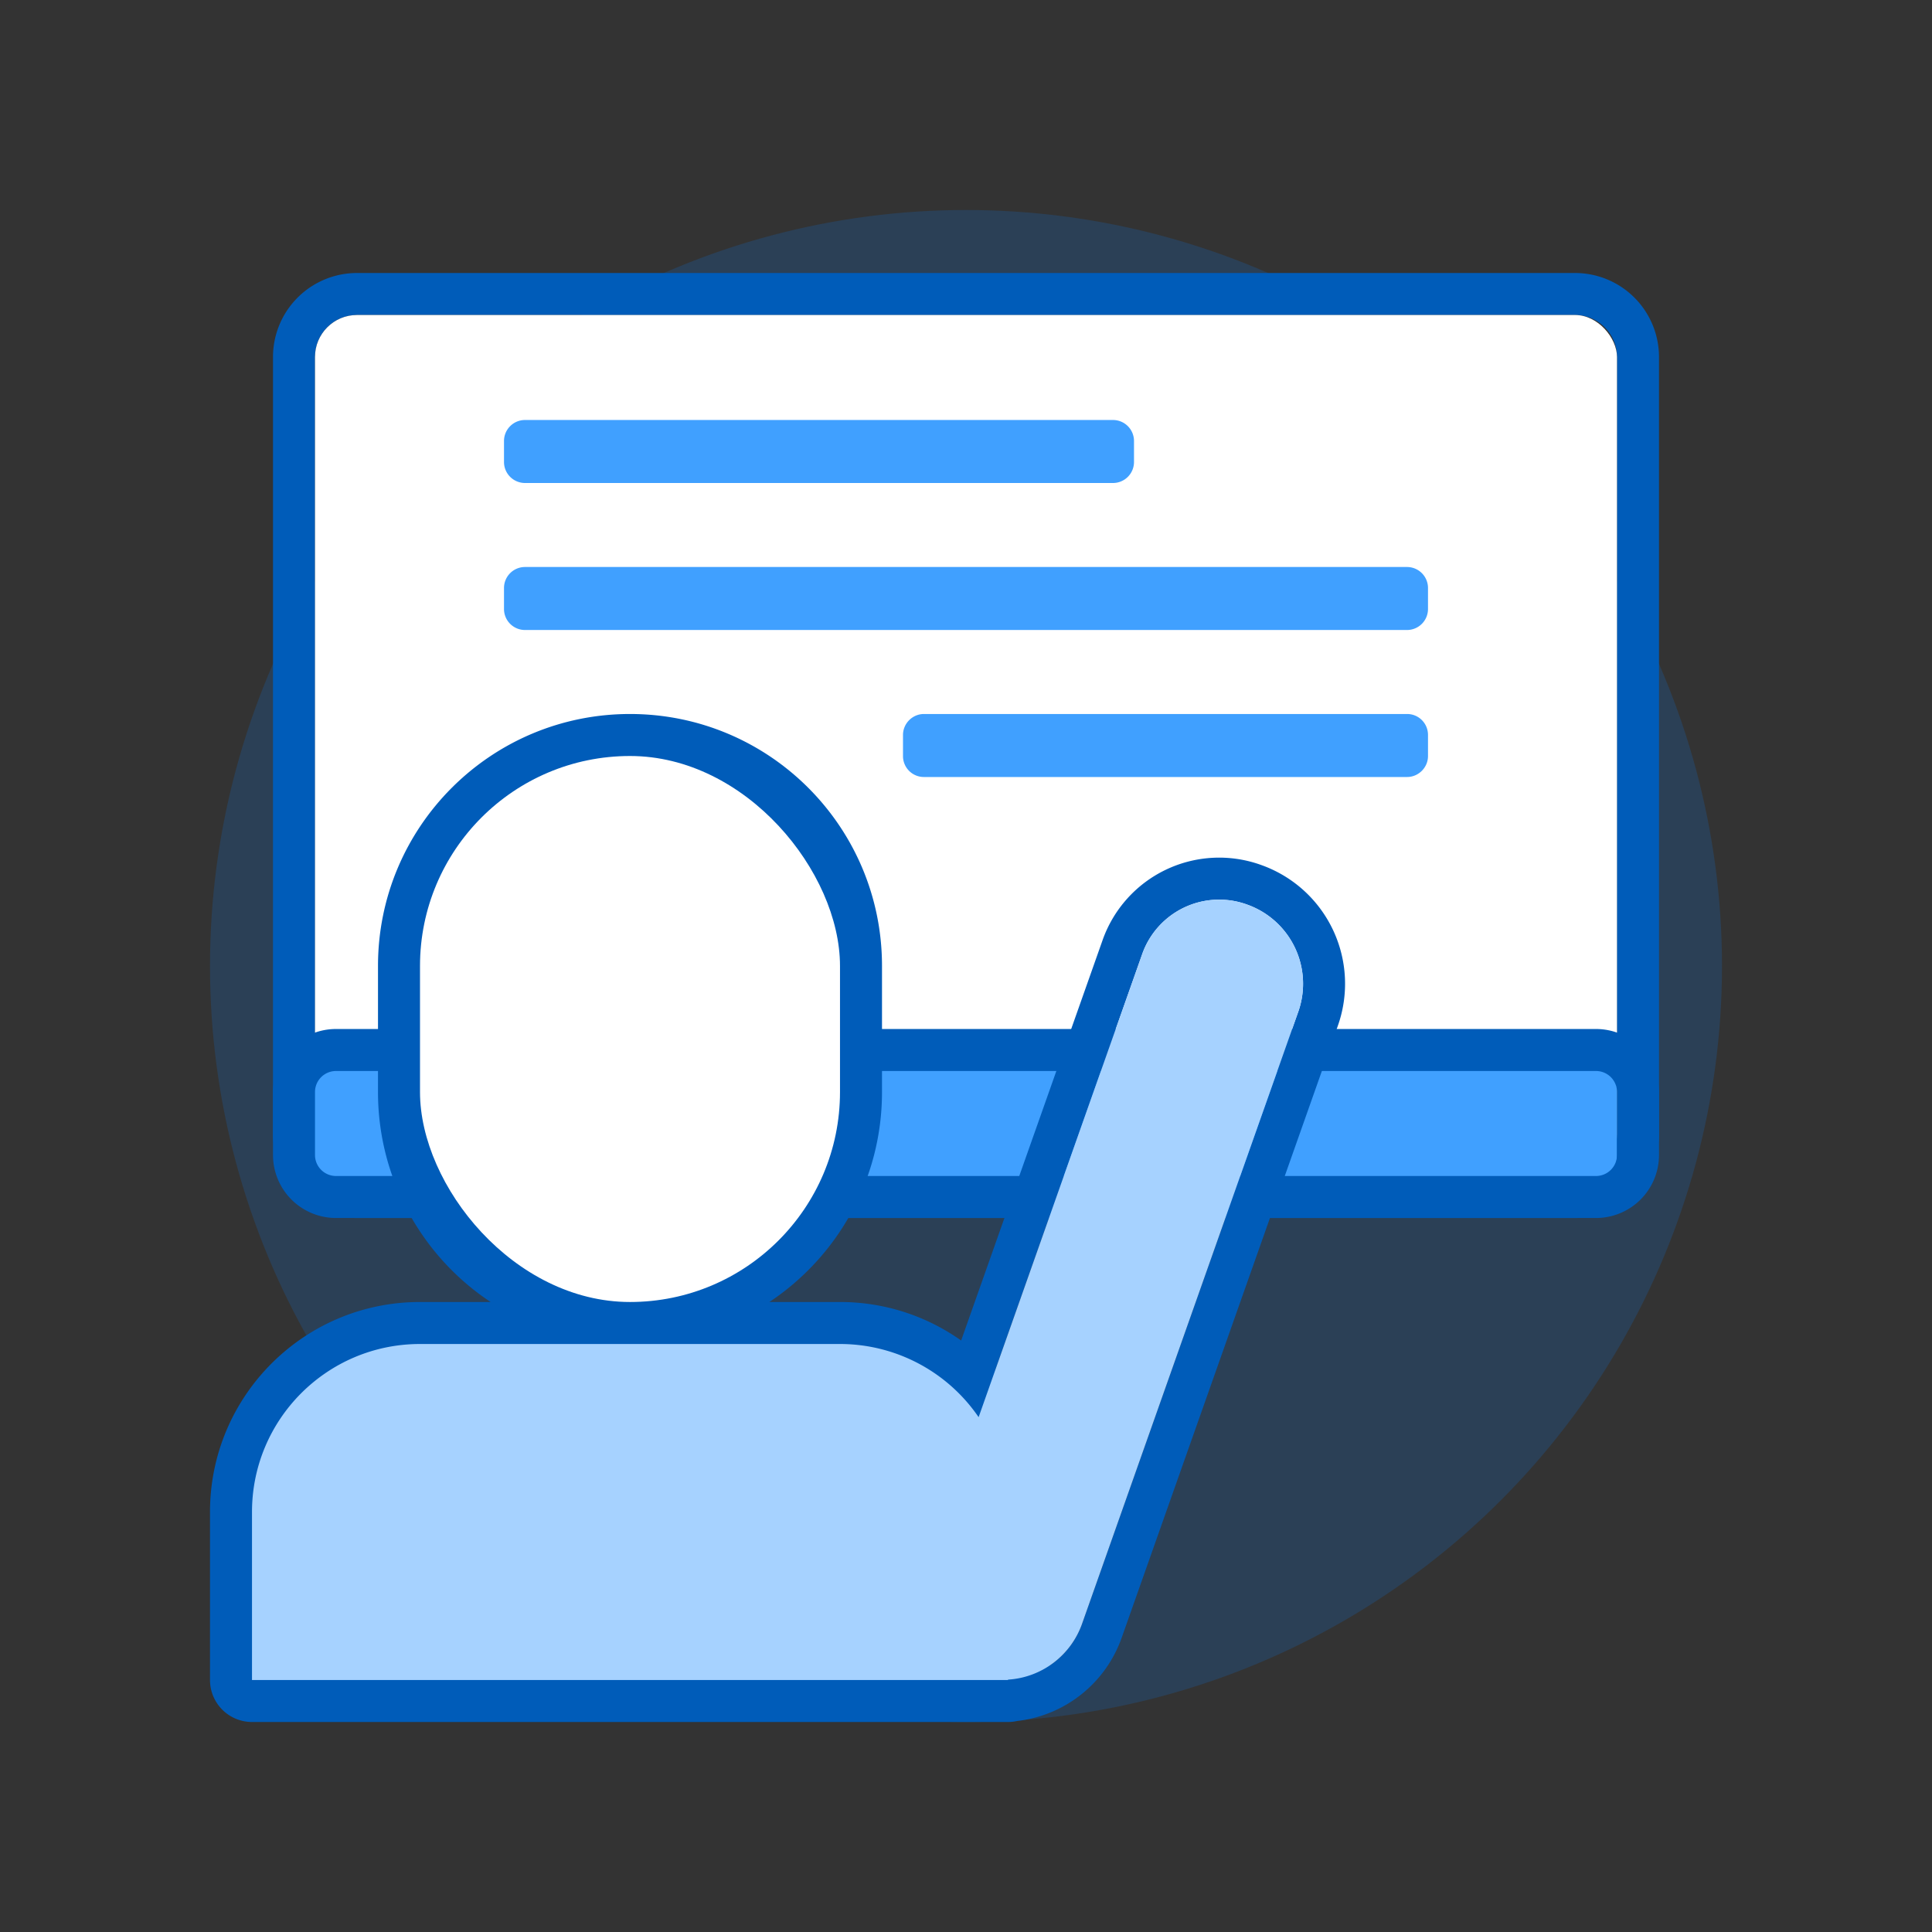 <svg xmlns="http://www.w3.org/2000/svg" width="92" height="92" class="wd-applet wd-applet-teaching" focusable="false" role="presentation" viewBox="0 0 92 92"><rect x="0" y="0" width="92" height="92" fill="#333333" stroke="none"/><g fill="none" fill-rule="evenodd" class="wd-icon-container"><g fill="#0B77E3" fill-opacity=".2" class="animate-flood"><circle cx="36" cy="36" r="36" class="color-400-alpha-20" transform="translate(10 10)"/></g><g class="animate-shrink"><path fill="#005CB9" fill-rule="nonzero" d="M4 2a2 2 0 0 0-2 2v37a2 2 0 0 0 2 2h58a2 2 0 0 0 2-2V4a2 2 0 0 0-2-2H4zm0-2h58a4 4 0 0 1 4 4v37a4 4 0 0 1-4 4H4a4 4 0 0 1-4-4V4a4 4 0 0 1 4-4z" class="color-500" transform="translate(13 13)"/><rect width="62" height="41" x="2" y="2" fill="#FFF" class="color-100" rx="2" transform="translate(13 13)"/><path fill="#40A0FF" d="M2.969 37H62.03C63.12 37 64 37.895 64 39v3c0 1.105-.881 2-1.969 2H2.97C1.88 44 1 43.105 1 42v-3c0-1.105.881-2 1.969-2z" class="color-300" transform="translate(13 13)"/><path fill="#005CB9" fill-rule="nonzero" d="M3 38a1 1 0 0 0-1 1v3a1 1 0 0 0 1 1h60a1 1 0 0 0 1-1v-3a1 1 0 0 0-1-1H3zm0-2h60a3 3 0 0 1 3 3v3a3 3 0 0 1-3 3H3a3 3 0 0 1-3-3v-3a3 3 0 0 1 3-3z" class="color-500" transform="translate(13 13)"/><path fill="#40A0FF" d="M30 21.999c0-.552.455-.999.995-.999h23.01c.55 0 .995.443.995.999v1.002c0 .552-.455.999-.995.999h-23.01a.994.994 0 0 1-.995-.999v-1.002zM12 14h42a1 1 0 0 1 1 1v1a1 1 0 0 1-1 1H12a1 1 0 0 1-1-1v-1a1 1 0 0 1 1-1zm0-7h28a1 1 0 0 1 1 1v1a1 1 0 0 1-1 1H12a1 1 0 0 1-1-1V8a1 1 0 0 1 1-1z" class="color-300" transform="translate(13 13)"/></g><g class="animate-grow"><path fill="#005CB9" fill-rule="nonzero" d="M20 0c6.63 0 12 5.367 12 11.997v6.006c0 4.174-2.13 7.849-5.364 9.998L29.999 28c2.149 0 4.14.68 5.77 1.834l6.736-19.068a5.887 5.887 0 0 1 7.512-3.59l.105.038.035.013a6 6 0 0 1 3.551 7.617L43.413 43.988a6 6 0 0 1-4.97 3.963A2.02 2.02 0 0 1 38 48H2a2 2 0 0 1-2-2v-8c0-5.522 4.478-10 10-10h3.362A11.981 11.981 0 0 1 8 18.004v-6.006C8 5.37 13.372 0 20 0zm24.391 11.432l-7.004 19.831A9.963 9.963 0 0 1 40 38v7.3a3.982 3.982 0 0 0 1.527-1.978l10.295-29.144A4 4 0 0 0 49.455 9.1l-.035-.013a3.887 3.887 0 0 0-5.029 2.345z" class="color-500" transform="translate(10 34)"/><path fill="#A6D2FF" d="M49.35 9.062l.07.025.035.013a4 4 0 0 1 2.367 5.078L41.527 43.322A4.001 4.001 0 0 1 38 45.982V46H2v-8c0-4.418 3.583-8 8-8h20a7.995 7.995 0 0 1 6.601 3.484l7.79-22.052a3.887 3.887 0 0 1 4.96-2.37z" class="color-200" transform="translate(10 34)"/><rect width="20" height="26" x="10" y="2" fill="#FFF" class="color-100" rx="10" transform="translate(10 34)"/></g></g></svg>